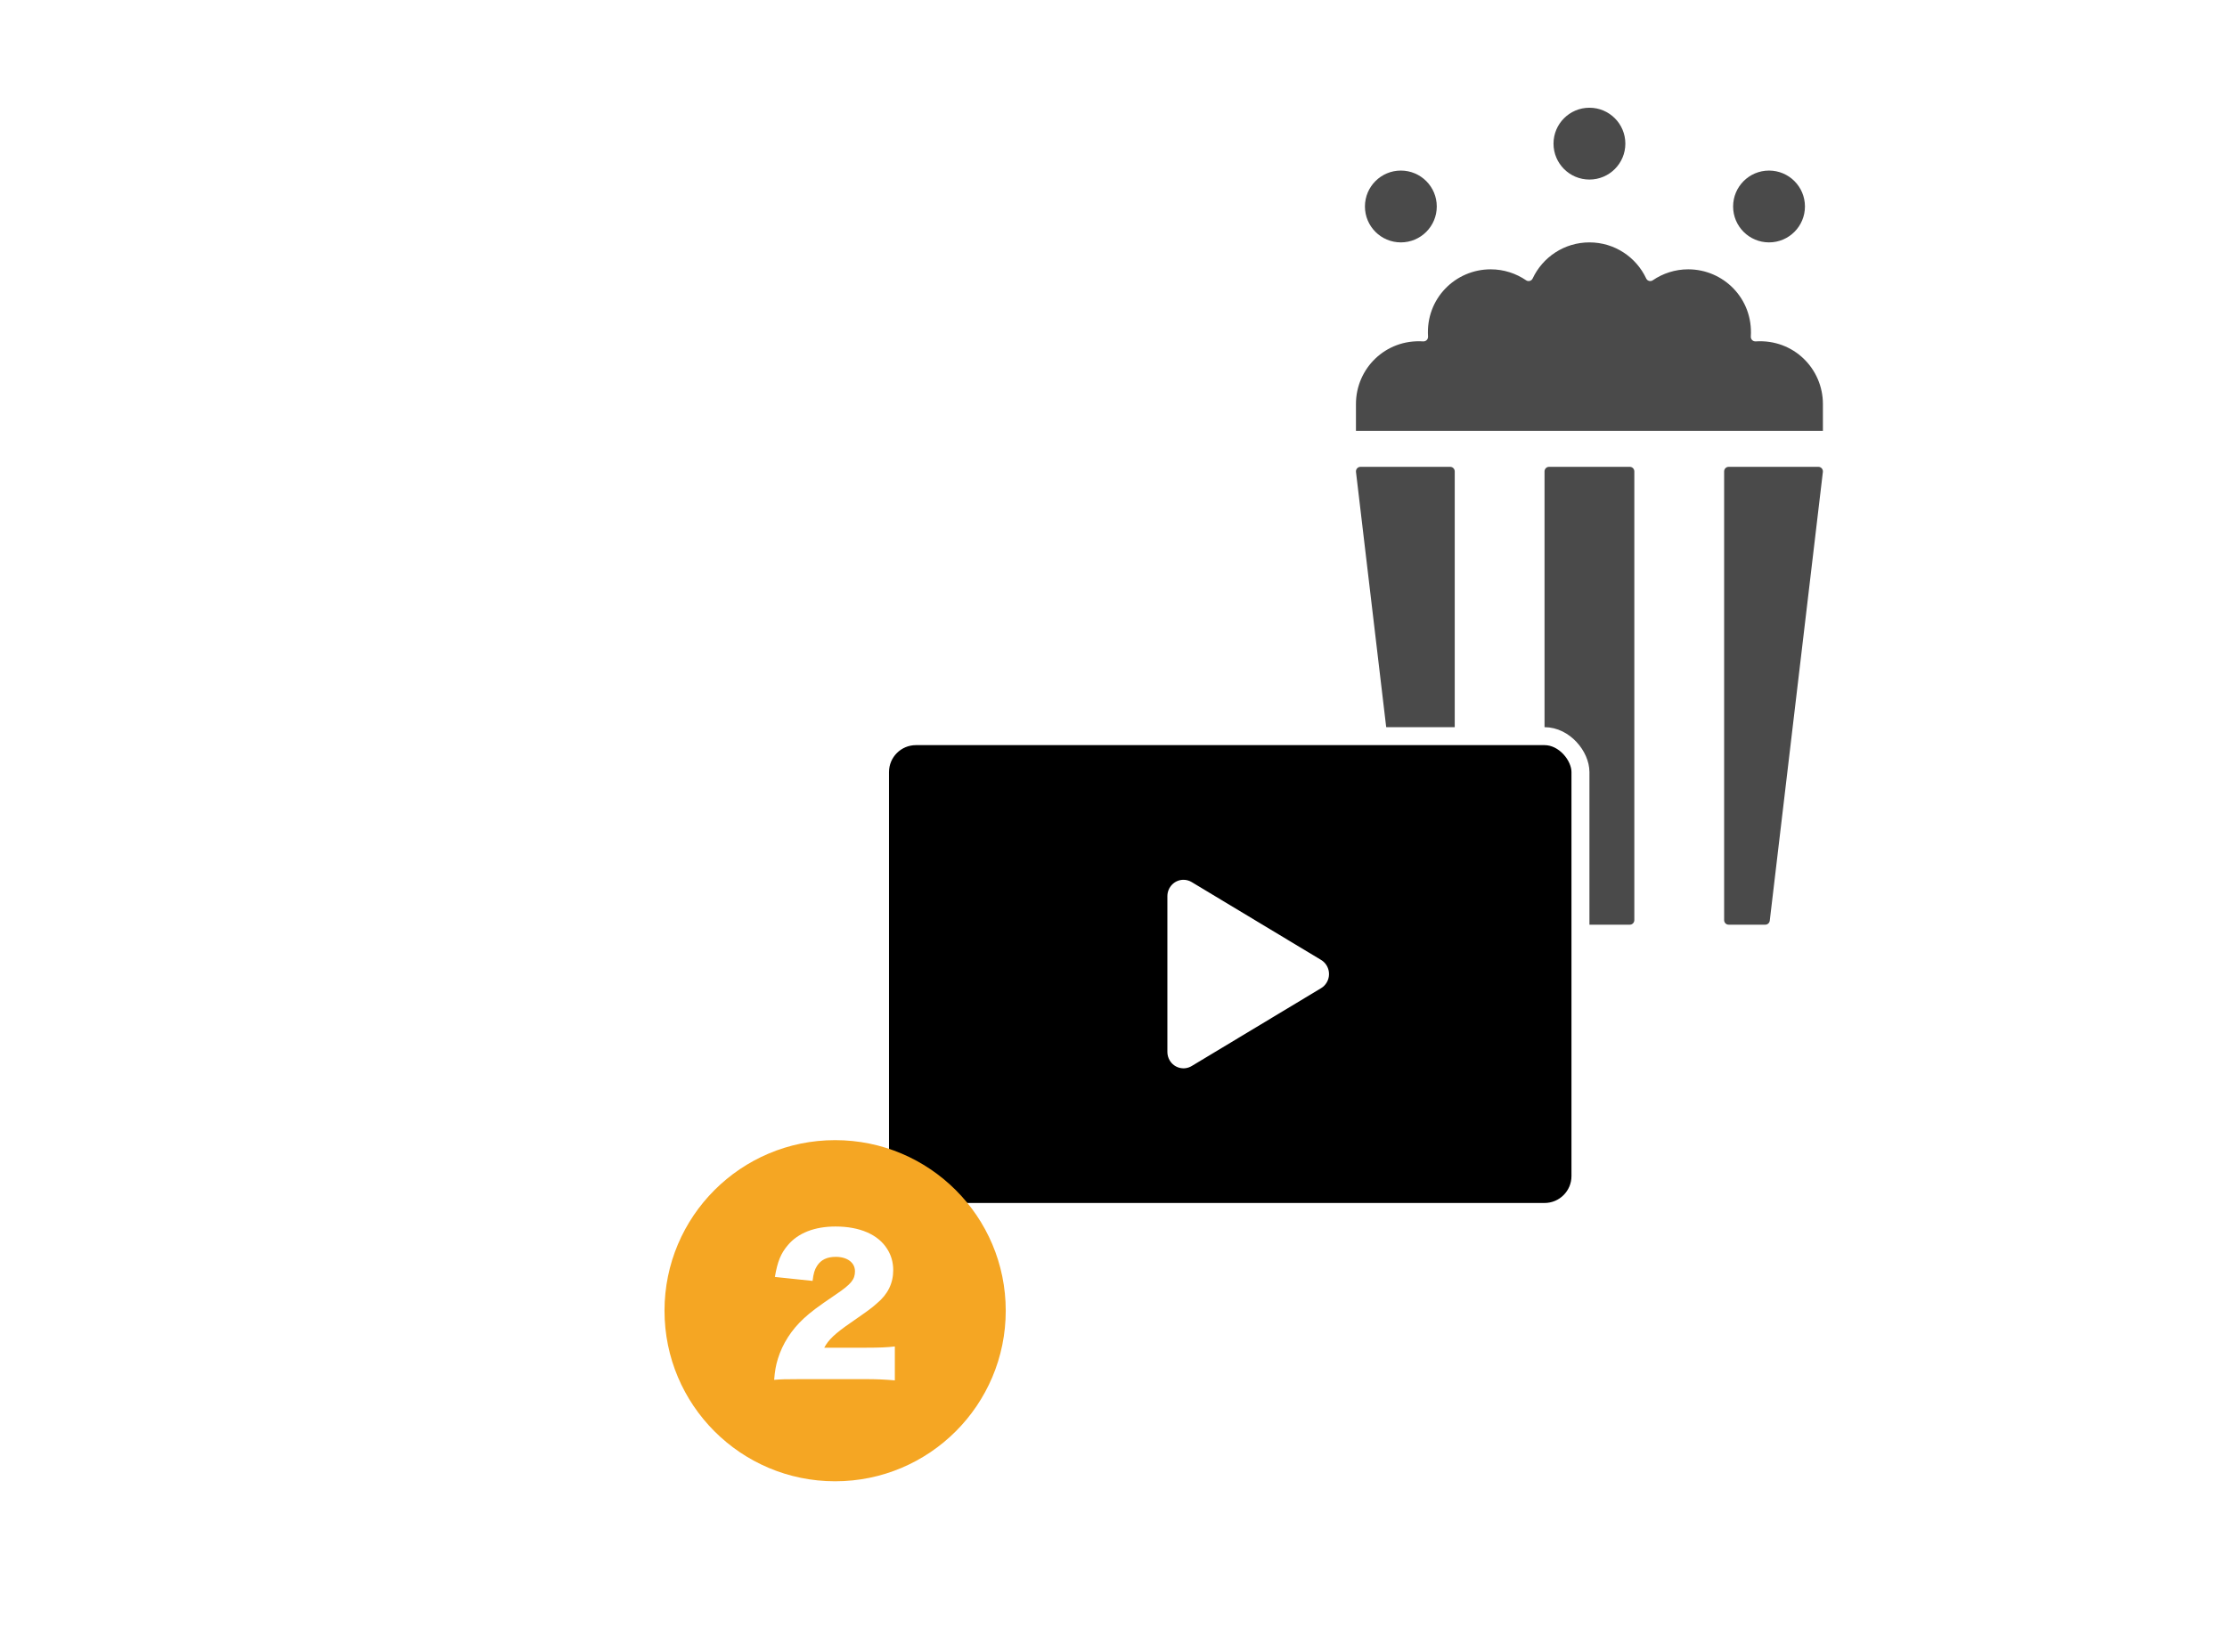 <?xml version="1.0" encoding="UTF-8"?>
<svg width="248px" height="184px" viewBox="0 0 248 184" version="1.1" xmlns="http://www.w3.org/2000/svg" xmlns:xlink="http://www.w3.org/1999/xlink">
    <!-- Generator: Sketch 50.2 (55047) - http://www.bohemiancoding.com/sketch -->
    <title>movie</title>
    <desc>Created with Sketch.</desc>
    <defs>
        <filter x="-39.5%" y="-39.5%" width="178.9%" height="178.9%" filterUnits="objectBoundingBox" id="filter-1">
            <feOffset dx="0" dy="0" in="SourceAlpha" result="shadowOffsetOuter1"></feOffset>
            <feGaussianBlur stdDeviation="5" in="shadowOffsetOuter1" result="shadowBlurOuter1"></feGaussianBlur>
            <feColorMatrix values="0 0 0 0 0   0 0 0 0 0   0 0 0 0 0  0 0 0 0.5 0" type="matrix" in="shadowBlurOuter1" result="shadowMatrixOuter1"></feColorMatrix>
            <feMerge>
                <feMergeNode in="shadowMatrixOuter1"></feMergeNode>
                <feMergeNode in="SourceGraphic"></feMergeNode>
            </feMerge>
        </filter>
    </defs>
    <g id="movie" stroke="none" stroke-width="1" fill="none" fill-rule="evenodd">
        <g id="-exchange">
            <g id="Group-11">
                <g id="Group-24" transform="translate(45, 29)" stroke="#FFFFFF" stroke-width="2">
                    <rect id="Rectangle-4-Copy-3" x="0" y="0" width="95" height="88"></rect>
                    <g id="Group-22">
                        <rect id="Rectangle-4-Copy-3" x="0" y="0" width="20" height="22"></rect>
                        <rect id="Rectangle-4-Copy-4" x="0" y="22" width="20" height="22"></rect>
                        <rect id="Rectangle-4-Copy-5" x="0" y="44" width="20" height="22"></rect>
                        <rect id="Rectangle-4-Copy-6" x="0" y="66" width="20" height="22"></rect>
                    </g>
                    <g id="Group-22" transform="translate(75, 0)">
                        <rect id="Rectangle-4-Copy-3" x="0" y="0" width="20" height="22"></rect>
                        <rect id="Rectangle-4-Copy-4" x="0" y="22" width="20" height="22"></rect>
                        <rect id="Rectangle-4-Copy-5" x="0" y="44" width="20" height="22"></rect>
                        <rect id="Rectangle-4-Copy-6" x="0" y="66" width="20" height="22"></rect>
                    </g>
                </g>
                <g id="icon/Popcorn" transform="translate(151, 12)" fill="#4A4A4A" fill-rule="nonzero">
                    <path d="M52,33 L52,36 L0,36 L0,33 C0,29.068 3.264,25.76 7.48,26.027 C7.796,26.047 8.047,25.796 8.027,25.48 C7.758,21.251 11.081,18 15,18 C16.461,18 17.824,18.454 18.95,19.223 C19.196,19.391 19.548,19.298 19.674,19.028 C20.788,16.647 23.196,15 26,15 C28.804,15 31.212,16.647 32.326,19.028 C32.452,19.298 32.804,19.391 33.05,19.223 C34.176,18.454 35.539,18 37,18 C40.926,18 44.242,21.259 43.973,25.482 C43.953,25.797 44.203,26.047 44.518,26.027 C48.748,25.758 52,29.08 52,33 Z" id="Shape"></path>
                    <path d="M41.503,40 L51.497,40 C51.799,40 52.033,40.267 51.996,40.571 L46.082,90.551 C46.052,90.807 45.837,91 45.583,91 L41.503,91 C41.225,91 41,90.772 41,90.49 L41,40.51 C41,40.228 41.225,40 41.503,40 Z" id="Shape"></path>
                    <path d="M21,90.49 L21,40.51 C21,40.228 21.224,40 21.5,40 L30.5,40 C30.776,40 31,40.228 31,40.51 L31,90.49 C31,90.772 30.776,91 30.5,91 L21.5,91 C21.224,91 21,90.772 21,90.49 Z" id="Shape"></path>
                    <path d="M11,40.51 L11,90.49 C11,90.772 10.775,91 10.497,91 L6.417,91 C6.163,91 5.948,90.807 5.918,90.551 L0.004,40.571 C-0.033,40.267 0.202,40 0.503,40 L10.497,40 C10.775,40 11,40.228 11,40.51 Z" id="Shape"></path>
                    <path d="M30,4 C30,6.209 28.209,8 26,8 C23.791,8 22,6.209 22,4 C22,1.791 23.791,0 26,0 C28.209,0 30,1.791 30,4 Z" id="Shape"></path>
                    <path d="M9,11 C9,13.209 7.209,15 5,15 C2.791,15 1,13.209 1,11 C1,8.791 2.791,7 5,7 C7.209,7 9,8.791 9,11 Z" id="Shape"></path>
                    <path d="M46,7 C48.209,7 50,8.791 50,11 C50,13.209 48.209,15 46,15 C43.791,15 42,13.209 42,11 C42,8.791 43.791,7 46,7 Z" id="Shape"></path>
                </g>
                <g id="Group-23" transform="translate(97, 81)">
                    <rect id="Rectangle-13" stroke="#FFFFFF" stroke-width="2" fill="#000000" x="1" y="1" width="78" height="53" rx="4"></rect>
                    <path d="M50.118,29.073 L35.706,37.746 C34.853,38.259 33.753,37.971 33.249,37.102 C33.086,36.821 33,36.5 33,36.173 L33,18.827 C33,17.818 33.803,17 34.794,17 C35.115,17 35.43,17.088 35.706,17.254 L50.118,25.927 C50.971,26.44 51.254,27.561 50.75,28.429 C50.596,28.695 50.379,28.916 50.118,29.073 Z" id="Triangle" fill="#FFFFFF"></path>
                </g>
                <g id="icon/紅利-copy" filter="url(#filter-1)" transform="translate(74, 127)">
                    <path d="M19,38 C8.506,38 0,29.494 0,19 C0,8.506 8.506,0 19,0 C29.494,0 38,8.506 38,19 C38,29.494 29.494,38 19,38 Z" id="Fill-1" fill="#F5A623"></path>
                    <path d="M22.23,26.62 L15.21,26.62 C13.41,26.62 12.95,26.64 12.21,26.7 C12.29,25.72 12.39,25.12 12.63,24.34 C13.15,22.68 14.11,21.16 15.51,19.86 C16.27,19.16 17.03,18.58 19.07,17.2 C20.79,16.04 21.21,15.52 21.21,14.6 C21.21,13.64 20.35,13 19.07,13 C18.11,13 17.43,13.32 16.99,14 C16.71,14.44 16.59,14.84 16.49,15.68 L12.29,15.24 C12.59,13.5 12.95,12.62 13.75,11.68 C14.89,10.34 16.71,9.62 19.05,9.62 C21.75,9.62 23.81,10.52 24.81,12.14 C25.25,12.84 25.47,13.62 25.47,14.48 C25.47,15.94 24.87,17.18 23.63,18.2 C22.97,18.78 22.77,18.92 20.73,20.34 C18.99,21.54 18.25,22.24 17.79,23.12 L22.45,23.12 C23.95,23.12 24.87,23.08 25.65,22.98 L25.65,26.76 C24.49,26.66 23.65,26.62 22.23,26.62 Z" id="2" fill="#FFFFFF"></path>
                </g>
                <rect id="Rectangle-4-Copy" x="0" y="0" width="248" height="184"></rect>
            </g>
        </g>
    </g>
</svg>